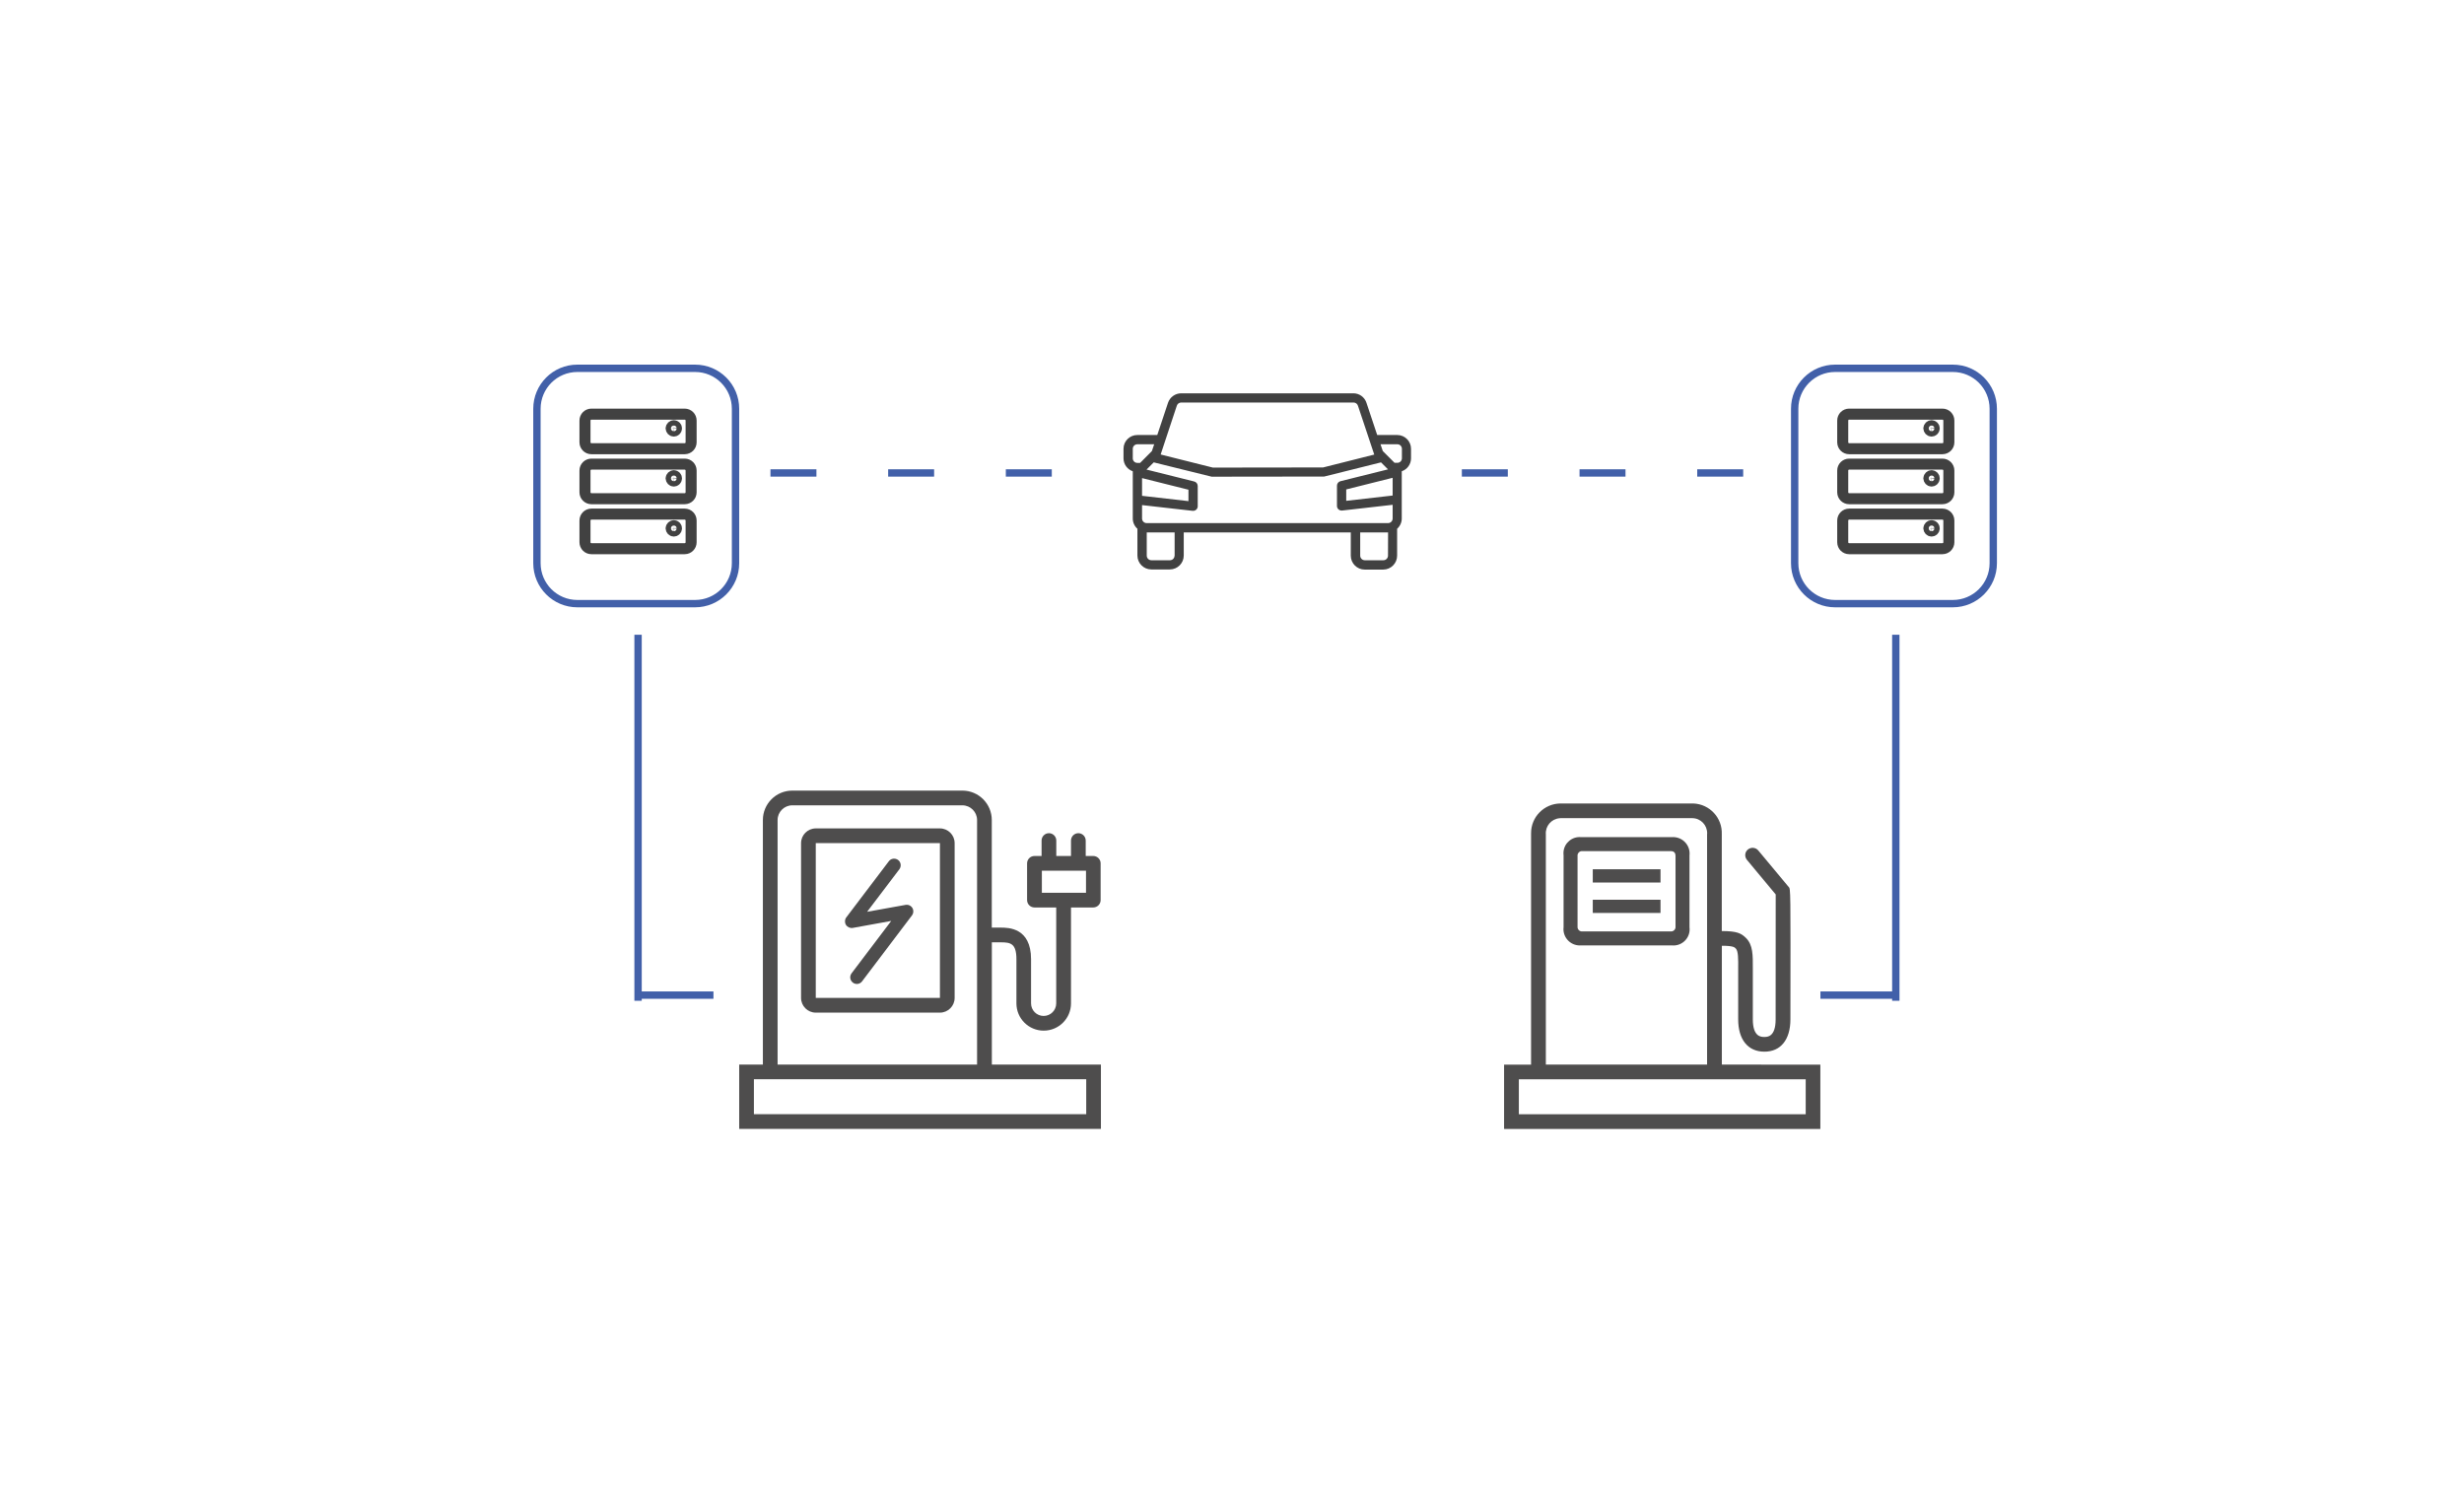 <?xml version="1.0" encoding="utf-8"?>
<!-- Generator: Adobe Illustrator 25.4.1, SVG Export Plug-In . SVG Version: 6.00 Build 0)  -->
<svg version="1.1" id="Calque_1" xmlns="http://www.w3.org/2000/svg" xmlns:xlink="http://www.w3.org/1999/xlink" x="0px" y="0px"
	 viewBox="0 0 335 203" style="enable-background:new 0 0 335 203;" xml:space="preserve">
<style type="text/css">
	.st0{fill:#4E4D4D;}
	.st1{fill:none;stroke:#414141;stroke-width:1.5;stroke-linecap:round;stroke-linejoin:round;}
	.st2{fill:#414141;}
	.st3{fill:none;stroke:#4260A9;}
	.st4{fill:none;}
</style>
<path id="Path_12559" class="st0" d="M234.1,144.75V128.6c1.55,0,1.72,0.2,1.89,0.37c0.35,0.35,0.34,1.41,0.33,2.76v6.88
	c0,2.75,1.33,4.39,3.56,4.39s3.54-1.64,3.54-4.39c0.03-17.75,0.03-17.75-0.23-18l-4.14-4.97c-0.35-0.42-0.98-0.48-1.41-0.13
	s-0.48,0.98-0.13,1.41l3.91,4.7c0.01,1.83,0,10.85-0.01,16.99c0,2.39-1.12,2.39-1.54,2.39s-1.56,0-1.56-2.39v-6.87
	c0.01-1.88,0.02-3.24-0.91-4.18c-0.66-0.66-1.24-0.96-3.31-0.96v-13.16c0.09-2.23-1.64-4.1-3.87-4.19c-0.04,0-0.08,0-0.13,0h-17.93
	c-2.23,0.02-4.02,1.84-4,4.07c0,0.04,0,0.08,0,0.13v31.31h-3.67v8.75h43v-8.75H234.1z M212.17,111.25h17.93
	c1.13,0.02,2.02,0.95,2,2.08c0,0.04,0,0.08-0.01,0.12v31.31h-21.92v-31.31c-0.09-1.12,0.75-2.1,1.87-2.19
	C212.09,111.25,212.13,111.25,212.17,111.25z M245.5,151.51h-39v-4.75h39V151.51z M214.96,128.55h12.36
	c1.21,0.11,2.28-0.78,2.39-1.99c0.01-0.16,0.01-0.33-0.01-0.49v-9.76c0.14-1.23-0.75-2.33-1.97-2.47c-0.14-0.02-0.27-0.02-0.41-0.01
	h-12.36c-1.21-0.11-2.28,0.78-2.39,1.99c-0.01,0.16-0.01,0.33,0.01,0.49v9.76c-0.15,1.22,0.73,2.33,1.95,2.47
	C214.67,128.56,214.81,128.56,214.96,128.55z M214.48,116.41c-0.04-0.33,0.2-0.64,0.53-0.68c0.05-0.01,0.1-0.01,0.15,0h11.96
	c0.45,0,0.68,0.19,0.68,0.68v9.56c0.04,0.34-0.2,0.64-0.54,0.68c-0.05,0.01-0.1,0.01-0.14,0h-11.96c-0.34,0.04-0.64-0.2-0.68-0.54
	c-0.01-0.05-0.01-0.1,0-0.14V116.41z M225.76,120h-9.21v-1.8h9.21V120z M225.76,124.14h-9.21v-1.8h9.21V124.14z"/>
<g id="Group_10648" transform="translate(88.033 75.327)">
	<path id="Path_12557" class="st1" d="M-7.63-5.42H5.06c0.48,0,0.87,0.39,0.87,0.87v2.96c0,0.48-0.39,0.87-0.87,0.87H-7.63
		c-0.48,0-0.87-0.39-0.87-0.87v-2.96C-8.5-5.03-8.11-5.42-7.63-5.42z"/>
	<path id="Path_12558" class="st1" d="M3.59-3.85c0.2,0.01,0.36,0.18,0.35,0.38c-0.01,0.2-0.18,0.36-0.38,0.35
		C3.37-3.13,3.22-3.29,3.21-3.49C3.22-3.69,3.39-3.85,3.59-3.85C3.59-3.85,3.59-3.85,3.59-3.85z"/>
</g>
<g id="Group_10651" transform="translate(259.033 75.327)">
	<path id="Path_12557-2" class="st1" d="M-7.63-5.42H5.06c0.48,0,0.87,0.39,0.87,0.87v2.96c0,0.48-0.39,0.87-0.87,0.87H-7.63
		c-0.48,0-0.87-0.39-0.87-0.87v-2.96C-8.5-5.03-8.11-5.42-7.63-5.42z"/>
	<path id="Path_12558-2" class="st1" d="M3.59-3.85c0.2,0.01,0.36,0.18,0.35,0.38c-0.01,0.2-0.18,0.36-0.38,0.35
		C3.37-3.13,3.22-3.29,3.21-3.49C3.22-3.69,3.39-3.85,3.59-3.85C3.59-3.85,3.59-3.85,3.59-3.85z"/>
</g>
<g id="Group_10649" transform="translate(88.033 68.53)">
	<path id="Path_12557-3" class="st1" d="M-7.63-5.42H5.06c0.48,0,0.87,0.39,0.87,0.87v2.96c0,0.48-0.39,0.87-0.87,0.87H-7.63
		c-0.48,0-0.87-0.39-0.87-0.87v-2.96C-8.5-5.03-8.11-5.42-7.63-5.42z"/>
	<path id="Path_12558-3" class="st1" d="M3.59-3.85c0.2,0.01,0.36,0.18,0.35,0.38c-0.01,0.2-0.18,0.36-0.38,0.35
		C3.37-3.13,3.22-3.29,3.21-3.49C3.22-3.69,3.39-3.85,3.59-3.85C3.59-3.85,3.59-3.85,3.59-3.85z"/>
</g>
<g id="Group_10652" transform="translate(259.033 68.53)">
	<path id="Path_12557-4" class="st1" d="M-7.63-5.42H5.06c0.48,0,0.87,0.39,0.87,0.87v2.96c0,0.48-0.39,0.87-0.87,0.87H-7.63
		c-0.48,0-0.87-0.39-0.87-0.87v-2.96C-8.5-5.03-8.11-5.42-7.63-5.42z"/>
	<path id="Path_12558-4" class="st1" d="M3.59-3.85c0.2,0.01,0.36,0.18,0.35,0.38c-0.01,0.2-0.18,0.36-0.38,0.35
		C3.37-3.13,3.22-3.29,3.21-3.49C3.22-3.69,3.39-3.85,3.59-3.85C3.59-3.85,3.59-3.85,3.59-3.85z"/>
</g>
<g id="Group_10650" transform="translate(88.033 61.732)">
	<path id="Path_12557-5" class="st1" d="M-7.63-5.42H5.06c0.48,0,0.87,0.39,0.87,0.87v2.96c0,0.48-0.39,0.87-0.87,0.87H-7.63
		c-0.48,0-0.87-0.39-0.87-0.87v-2.96C-8.5-5.03-8.11-5.42-7.63-5.42z"/>
	<path id="Path_12558-5" class="st1" d="M3.59-3.85c0.2,0.01,0.36,0.18,0.35,0.38c-0.01,0.2-0.18,0.36-0.38,0.35
		C3.37-3.13,3.22-3.29,3.21-3.49C3.22-3.69,3.39-3.85,3.59-3.85C3.59-3.85,3.59-3.85,3.59-3.85z"/>
</g>
<g id="Group_10653" transform="translate(259.033 61.732)">
	<path id="Path_12557-6" class="st1" d="M-7.63-5.42H5.06c0.48,0,0.87,0.39,0.87,0.87v2.96c0,0.48-0.39,0.87-0.87,0.87H-7.63
		c-0.48,0-0.87-0.39-0.87-0.87v-2.96C-8.5-5.03-8.11-5.42-7.63-5.42z"/>
	<path id="Path_12558-6" class="st1" d="M3.59-3.85c0.2,0.01,0.36,0.18,0.35,0.38c-0.01,0.2-0.18,0.36-0.38,0.35
		C3.37-3.13,3.22-3.29,3.21-3.49C3.22-3.69,3.39-3.85,3.59-3.85C3.59-3.85,3.59-3.85,3.59-3.85z"/>
</g>
<path id="Path_12600" class="st2" d="M154.64,59.15c-1.03-0.01-1.88,0.82-1.89,1.85c0,0.01,0,0.03,0,0.04v1.26
	c-0.01,0.8,0.5,1.52,1.26,1.78v6.42c0,0.54,0.23,1.04,0.63,1.4v3.64c0,1.04,0.85,1.89,1.89,1.89h2.52c1.04,0,1.89-0.85,1.89-1.89
	V72.4h22.71v3.16c0,1.04,0.85,1.89,1.89,1.89h2.52c1.04,0,1.89-0.85,1.89-1.89V71.9c0.4-0.36,0.63-0.86,0.63-1.4v-6.42
	c0.76-0.26,1.27-0.98,1.26-1.78v-1.26c0.01-1.03-0.82-1.88-1.86-1.89c-0.01,0-0.02,0-0.04,0h-2.7l-1.46-4.38
	c-0.26-0.78-0.98-1.3-1.8-1.29H160.6c-0.82,0-1.54,0.52-1.8,1.29l-1.46,4.38H154.64z M155.01,62.94h-0.37
	c-0.34,0.01-0.62-0.26-0.63-0.6c0-0.01,0-0.02,0-0.03v-1.27c-0.01-0.34,0.26-0.62,0.6-0.63c0.01,0,0.02,0,0.03,0h2.28l-0.31,0.92
	L155.01,62.94z M155.27,65.01l6.31,1.58v1.55l-6.31-0.72V65.01z M159.69,75.55c0,0.35-0.28,0.63-0.63,0.63h-2.52
	c-0.35,0-0.63-0.28-0.63-0.63c0,0,0,0,0,0V72.4h3.79V75.55z M188.71,75.55c0,0.35-0.28,0.63-0.63,0.63h-2.52
	c-0.35,0-0.63-0.28-0.63-0.63V72.4h3.79L188.71,75.55z M189.34,67.38l-6.31,0.72v-1.55l6.31-1.58V67.38z M189.97,60.41
	c0.34-0.01,0.62,0.26,0.63,0.6c0,0.01,0,0.02,0,0.03v1.26c0.01,0.34-0.26,0.62-0.6,0.63c-0.01,0-0.02,0-0.03,0h-0.37l-1.6-1.6
	l-0.31-0.92L189.97,60.41z M187.76,62.87l0.95,0.95l-6.46,1.61c-0.28,0.07-0.48,0.32-0.48,0.61v2.75c0,0.35,0.28,0.63,0.63,0.63
	c0.02,0,0.05,0,0.07,0l6.87-0.78v1.86c0,0.35-0.28,0.63-0.63,0.63H155.9c-0.35,0-0.63-0.28-0.63-0.63v-1.82l6.87,0.78
	c0.35,0.04,0.66-0.21,0.7-0.56c0-0.02,0-0.05,0-0.07v-2.75c0-0.29-0.2-0.54-0.48-0.61l-6.48-1.62l0.98-0.98l7.88,1.95l15.29-0.02
	L187.76,62.87z M160,55.16c0.08-0.26,0.33-0.43,0.6-0.43h23.42c0.27,0,0.52,0.17,0.6,0.43l2.22,6.65l-6.95,1.75l-14.99,0.02
	l-7.1-1.78L160,55.16z"/>
<line id="Line_137" class="st3" x1="104.75" y1="64.31" x2="111" y2="64.31"/>
<line id="Line_147" class="st3" x1="86.75" y1="86.31" x2="86.75" y2="136.08"/>
<line id="Line_149" class="st3" x1="257.75" y1="86.31" x2="257.75" y2="136.08"/>
<line id="Line_148" class="st3" x1="86.75" y1="135.31" x2="97" y2="135.31"/>
<line id="Line_150" class="st3" x1="257.75" y1="135.31" x2="247.5" y2="135.31"/>
<line id="Line_146" class="st3" x1="198.75" y1="64.31" x2="205" y2="64.31"/>
<line id="Line_139" class="st3" x1="120.75" y1="64.31" x2="127" y2="64.31"/>
<line id="Line_144" class="st3" x1="214.75" y1="64.31" x2="221" y2="64.31"/>
<line id="Line_141" class="st3" x1="136.75" y1="64.31" x2="143" y2="64.31"/>
<line id="Line_142" class="st3" x1="230.75" y1="64.31" x2="237" y2="64.31"/>
<g id="Rectangle_17705" transform="translate(81 55)">
	<path class="st4" d="M-2.5-5.42h16c3.31,0,6,2.69,6,6v21c0,3.31-2.69,6-6,6h-16c-3.31,0-6-2.69-6-6v-21
		C-8.5-2.74-5.81-5.42-2.5-5.42z"/>
	<path class="st3" d="M-2.5-4.92h16c3.04,0,5.5,2.46,5.5,5.5v21c0,3.04-2.46,5.5-5.5,5.5h-16c-3.04,0-5.5-2.46-5.5-5.5v-21
		C-8-2.46-5.54-4.92-2.5-4.92z"/>
</g>
<g id="Rectangle_17706" transform="translate(252 55)">
	<path class="st4" d="M-2.5-5.42h16c3.31,0,6,2.69,6,6v21c0,3.31-2.69,6-6,6h-16c-3.31,0-6-2.69-6-6v-21
		C-8.5-2.74-5.81-5.42-2.5-5.42z"/>
	<path class="st3" d="M-2.5-4.92h16c3.04,0,5.5,2.46,5.5,5.5v21c0,3.04-2.46,5.5-5.5,5.5h-16c-3.04,0-5.5-2.46-5.5-5.5v-21
		C-8-2.46-5.54-4.92-2.5-4.92z"/>
</g>
<g id="Group_10660" transform="translate(59.59 124.612)">
	<path id="Path_12560" class="st0" d="M68.2-11.97H51.32c-1.1,0-2,0.9-2,2v21.05c0,1.1,0.9,2,2,2H68.2c1.1,0,2-0.9,2-2V-9.97
		C70.2-11.07,69.3-11.97,68.2-11.97z M68.2,11.08H51.32V-9.97H68.2V11.08z M75.26,20.14V3.52h1.22c1.32,0,2.12,0.15,2.12,2.3v6
		c0,2.05,1.66,3.71,3.71,3.71c2.05,0,3.71-1.66,3.71-3.71V-1.22h3.03c0.55,0,1-0.45,1-1v-5c0-0.55-0.45-1-1-1h-1.03v-2.1
		c0-0.55-0.45-1-1-1s-1,0.45-1,1v2.1h-2v-2.1c0-0.55-0.45-1-1-1s-1,0.45-1,1v2.1h-0.97c-0.55,0-1,0.45-1,1v5c0,0.55,0.45,1,1,1h2.96
		v13.04c0,0.95-0.77,1.71-1.71,1.71c-0.95,0-1.71-0.77-1.71-1.71v-6c0-4.3-3.1-4.3-4.12-4.3h-1.22v-14.63c0-2.21-1.79-4-4-4H48.13
		c-2.21,0-4,1.79-4,4v33.25h-3.22v8.75h49.18v-8.75H75.26z M82.06-3.22v-3h6v3H82.06z M46.13-13.11c0-1.1,0.9-2,2-2h23.12
		c1.1,0,2,0.9,2,2v33.25H46.13V-13.11z M88.09,26.89H42.91v-4.75h45.18V26.89z M55.42,1.14c-0.19-0.32-0.17-0.72,0.05-1.01
		l5.78-7.63c0.3-0.4,0.86-0.47,1.26-0.18c0,0,0,0,0,0c0.4,0.3,0.47,0.86,0.18,1.26c0,0,0,0,0,0l-4.39,5.79l5.23-0.94
		c0.49-0.09,0.96,0.24,1.04,0.73c0.04,0.25-0.02,0.5-0.17,0.7l-6.78,8.96c-0.28,0.39-0.83,0.48-1.23,0.2
		C56.38,9.01,56.37,9,56.36,8.99c-0.4-0.3-0.47-0.86-0.17-1.26c0,0,0,0,0,0l5.39-7.12l-5.23,0.95C55.98,1.62,55.61,1.45,55.42,1.14z
		"/>
</g>
</svg>
